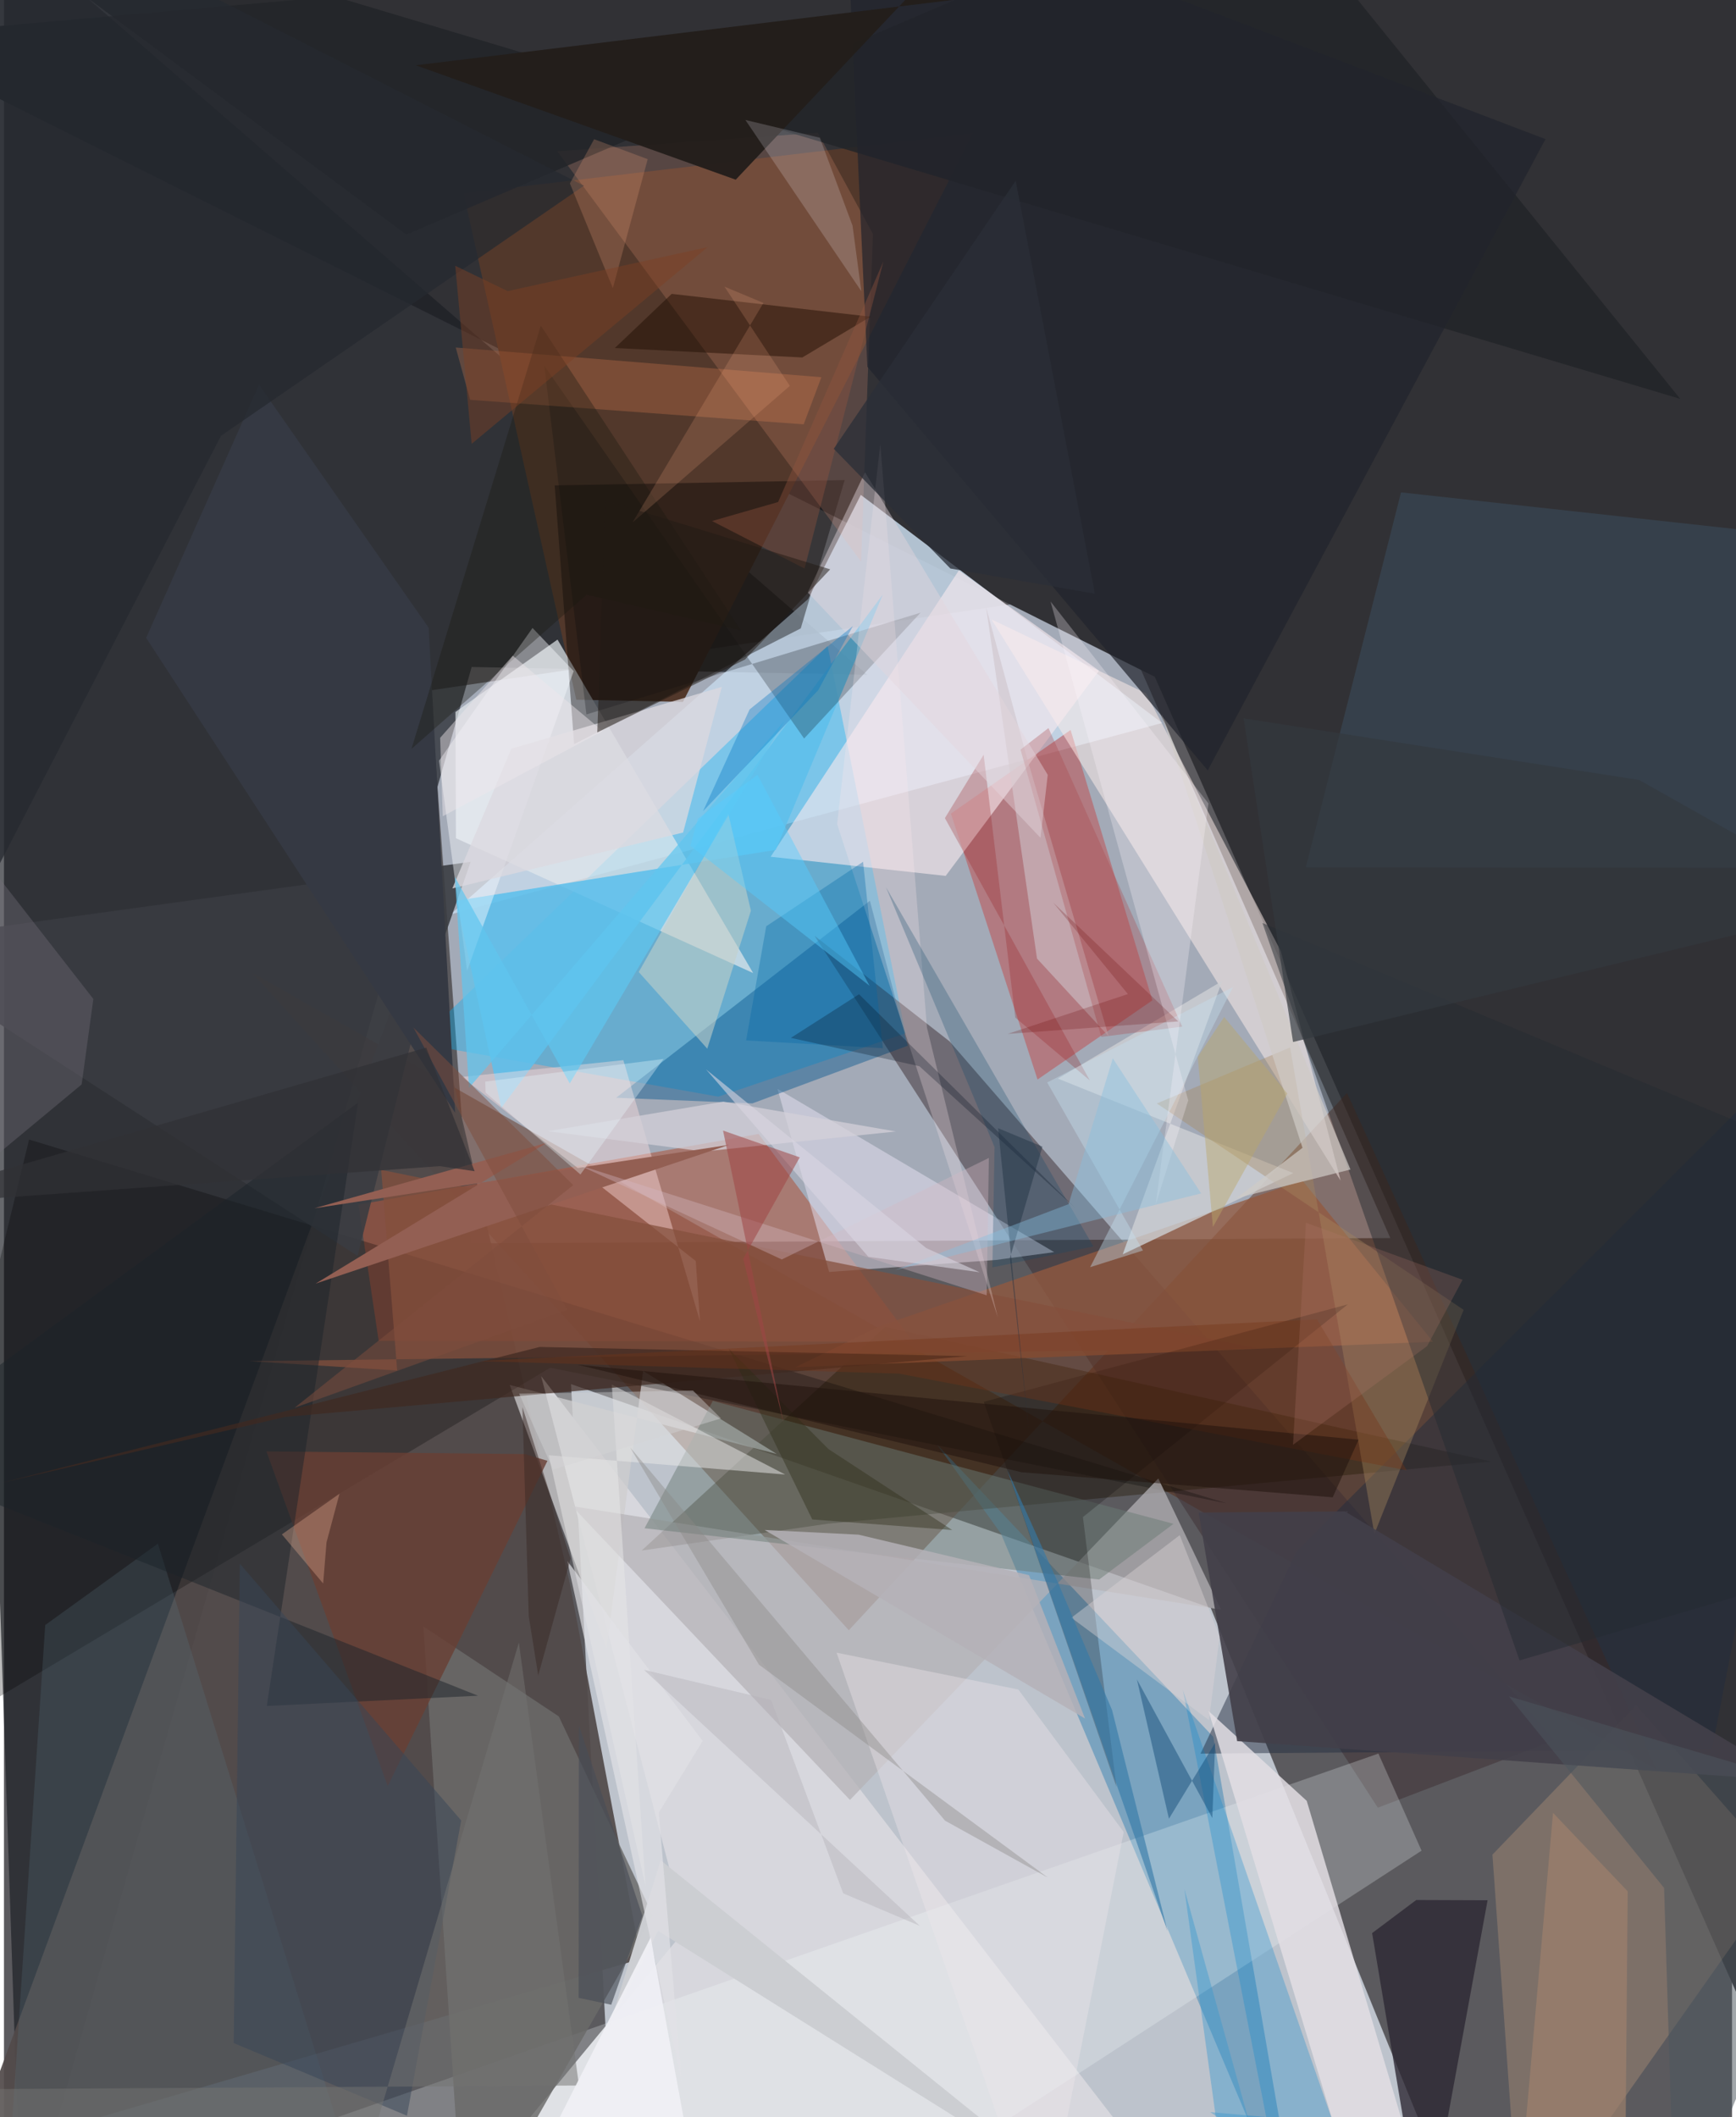 <svg xmlns="http://www.w3.org/2000/svg" width="228" height="278" viewBox="0 0 836 1024"><path fill="#5b5a5e" d="M0 0h836v1024H0z"/><path fill="#d9e0ea" fill-opacity=".78" d="M274.323 669.445l309.505 108.289L709.208 1086l-414-27.6z"/><path fill="#c1ccdc" fill-opacity=".702" d="M670.67 598.802l-137.5-313.353-326.87 48.475 19.617 267.45z"/><path fill="#313135" d="M-62 17.894l618.74 309.47 283.027 640.18L843.72-62z"/><path fill="#1c1f25" fill-opacity=".671" d="M417.668 326.391L-30.009-62 8.522 1086l217.744-763.396z"/><path fill="#c5d7e8" fill-opacity=".863" d="M389.003 289.753L215.97 442.292l344.324-92.606L414.515 239.35z"/><path fill="#572109" fill-opacity=".427" d="M649.723 528.621l149.66 327.192L120.117 470.53l288.598 317.953z"/><path fill="#d7d7dd" d="M584.362 1086l-324.5-420.443 69.783 267.765-116.518 140.756z"/><path fill="#00b0f6" fill-opacity=".361" d="M199.672 504.503l145.879 25.911 90.572-30.636-37.65-187.319z"/><path fill="#52382b" d="M468.829 64.382L328.483 339.474l-51.62-1.055L222.33 93.497z"/><path fill="#3d2f34" fill-opacity=".51" d="M750.33 841.617L457.472 503.688l-65.327-51.074L664.64 874.318z"/><path fill="#524a4a" fill-opacity=".922" d="M273.763 765.868L200.844 451.5l-217.808 591.048 325.088-95.118z"/><path fill="#e2e8ec" fill-opacity=".702" d="M218.655 405.44l-.25-61.083 49.391-35.011 94.642 161.284z"/><path fill="#4288b4" fill-opacity=".537" d="M451.313 698.54l133.731 141.527L627.51 1086 482.317 741.78z"/><path fill="#ab5640" fill-opacity=".573" d="M171.46 582.66l9.815 65.86 258.432.414-74.64-100.477z"/><path fill="#ba6064" fill-opacity=".643" d="M500.015 522.12l55.565-38.292-39.57-130.762-57.882 40.446z"/><path fill="#ffeee9" fill-opacity=".514" d="M477.741 299.583l74.838 35.788 65.08 124.52 28.98 111.131z"/><path fill="#241804" fill-opacity=".384" d="M398.299 737.002l-89.8 12.94 117.825-108.165 293.236 65.104z"/><path fill="#cfcdce" fill-opacity=".745" d="M309.224 663.066l-17.711 134.372-46.849-127.597 129.18 33.376z"/><path fill="#040000" fill-opacity=".4" d="M275.823 359.911l109.648-55.98 21.238-71.735-140.276 2.585z"/><path fill="#e5e2f1" fill-opacity=".51" d="M399.205 615.196l-24.989-88.56 133.851 78.974-28.226 3.79z"/><path fill="#f8e9ee" fill-opacity=".608" d="M370.905 414.374l84.67 9.264 74.196-99.27-67.828-48.46z"/><path fill="#92593f" fill-opacity=".765" d="M628.085 570.915l63.264 78.053-308.498 12.325 40.794-19.86z"/><path fill="#030003" fill-opacity=".271" d="M-62 856.315l326.25-194.792 327.263 65.584-579.36-175.952z"/><path fill="#f7ffff" fill-opacity=".239" d="M97.176 1046.405L391.886 1086l293.906-190.9-20.87-46.958z"/><path fill="#ecba8a" fill-opacity=".235" d="M860.817 905.694L733.547 1086l-13.47-188.966 69.536-72.302z"/><path fill="#b5b3b7" fill-opacity=".733" d="M274.787 728.427l314.064 50.127-30.406-63.466-149.173 155.49z"/><path fill="#04548d" fill-opacity=".427" d="M437.218 505.774l-75.134 27.9-65.926-2.73 122.762-95.282z"/><path fill="#212c3f" fill-opacity=".471" d="M625.214 750.481L898 477.928l-71.731 368.29-247.415 1.962z"/><path fill="#ffa682" fill-opacity=".184" d="M414.674 271.661l5.709-158.519-26.649-48.927L267.64 73.14z"/><path fill="#6b6b69" fill-opacity=".835" d="M202.904 786.671l65.511 43.49 45.51 96.194L222.603 1086z"/><path fill="#3d5466" fill-opacity=".443" d="M629.8 419.54l268.2.202V262.488l-222.141-24.34z"/><path fill="#222428" fill-opacity=".839" d="M604.86-62l206.067 254.919L-41.788-62l236.46 175.45z"/><path fill="#2d2833" fill-opacity=".788" d="M717.737 919.095L687.155 1086l-25.278-151.031 21.336-16.002z"/><path fill="#5ec0eb" fill-opacity=".886" d="M425.144 287.572l-184.54 248.23-21.792-100.137 154.535-24.589z"/><path fill="#6a7b75" fill-opacity=".482" d="M342.931 677.565l-33.047 61.603 219.915 24.797 35.989-26.953z"/><path fill="#3a3c41" fill-opacity=".89" d="M-62 456.446l233.062 151.03 30.191-120.63 24.534-70.008z"/><path fill="#e3dee4" fill-opacity=".831" d="M694.284 1086l-64.042-215.002-47.51-43.461L661.082 1086z"/><path fill="#cdcfd3" fill-opacity=".8" d="M589.343 474.475l-79.49 47.208 113.89 45.72-82.524 39.266z"/><path fill="#ffe0e0" fill-opacity=".416" d="M221.586 520.883l113.08 89.023 2.068 29.201-37.085-126.344z"/><path fill="#21242c" fill-opacity=".706" d="M745.758 67.291L406.749-62l10.942 239.415 164.66 195.208z"/><path fill="#a8885f" fill-opacity=".384" d="M662.968 741.92l43.194-108.386-148.443-99.828 64.488-27.112z"/><path fill="#e8e7e8" fill-opacity=".51" d="M310.393 912.325l-46.856-208.479 114.386 9.33-83.872-43.518z"/><path fill="#00080c" fill-opacity=".239" d="M387.09 357.195l-125.7-180.328 20.39 168.665 161.624-49.184z"/><path fill="#85503c" fill-opacity=".733" d="M118.704 658.329l71.522 4.56-7.73-97.072 424.508 86.443z"/><path fill="#f8fbff" fill-opacity=".435" d="M275.615 324.585l-19.907-20.855-45.238 64.185 13.594 101.625z"/><path fill="#060000" fill-opacity=".227" d="M521.97 733.75l128.143-102.874-176.125 47.138 64.214 186.285z"/><path fill="#5a7683" fill-opacity=".239" d="M1.39 1064.715L179.658 1086 74.461 746.632l-54.49 39.336z"/><path fill="#cec3ca" fill-opacity=".584" d="M475.128 293.654l19.482 71.881 39.787 135.667-34.64-37.576z"/><path fill="#693f34" fill-opacity=".812" d="M185.65 863.836l-58.67-161.832 124.932 1.273 11.022 3.263z"/><path fill="#0386d0" fill-opacity=".282" d="M583.523 1021.554l30.568 20.127-43.789-224.398 72.773 209.52z"/><path fill="#231e1b" fill-opacity=".957" d="M354.012 86.913L199.218 31.57l509.298-61.927L494.486-62z"/><path fill="#c4cfc8" fill-opacity=".573" d="M350.398 393.551l-43.306 76.584 33.152 37.077 21.11-66.726z"/><path fill="#433f49" fill-opacity=".902" d="M596.573 842.12l269.55 19.304-217.439-130.428-70.726.569z"/><path fill="#f88c58" fill-opacity=".243" d="M225.533 193.381l-6.978-25.304 176.9 14.37-8.573 22.791z"/><path fill="#ede5ec" fill-opacity=".388" d="M502.21 1086l-99.415-286.66 87.927 17.818 50.989 68.929z"/><path fill="#353943" d="M123.384 186.074l82.06 117.515 12.82 234.619L68.793 308.507z"/><path fill="#1c242a" fill-opacity=".49" d="M-62 704.128L229.325 820.16l-102.167 4.948 44.132-291.794z"/><path fill="#fdeaeb" fill-opacity=".263" d="M403.047 398.592l77.764 238.59-34.289-140.156-22.562-282.271z"/><path fill="#252b30" fill-opacity=".478" d="M733.198 803.1l116.229-34.207L898 567.38 608.805 446.406z"/><path fill="#221004" fill-opacity=".494" d="M295.53 168.323l27.495-26.19 96.212 11.052-33.01 19.71z"/><path fill="#14486b" fill-opacity=".278" d="M527.039 602.862l-48.87 10.14 1.044-58.2-52.537-125.715z"/><path fill="#f8f8ff" fill-opacity=".184" d="M410.527 109.151l-15.823-42.528-36.02-8.592 56.08 82.808z"/><path fill="#384658" fill-opacity=".498" d="M221.193 880.49l-107.07-124.175-2.98 231.84 83.82 35.147z"/><path fill="#92161a" fill-opacity=".255" d="M473.941 365.033l15.31 127.121 36.094 30.462L455.2 395.687z"/><path fill="#716e78" fill-opacity=".388" d="M37.591 524.5L-62 607.195V348.068L43.247 483.172z"/><path fill="#3f2921" fill-opacity=".718" d="M259.126 651.478l206.968 4.442-329.95 29.371L-.99 717.15z"/><path fill="#dcd9df" fill-opacity=".769" d="M245.454 362.136l101.826-29.91-18.721 70.44-111.642 27.044z"/><path fill="#d5d1d9" fill-opacity=".729" d="M431.519 547.258l-93.113 9.684-75.161-9.828 84.777-14.312z"/><path fill="#cecac6" fill-opacity=".702" d="M651.403 565.655l-55.234 13.892 32.037-24.388-68.29-209.777z"/><path fill="#ccced2" fill-opacity=".996" d="M511.386 1056.019l-193.7-156.284-24.737 79.73 23.544-45.525z"/><path fill="#5fc5ef" fill-opacity=".698" d="M224.979 526.165l152.646-177.59-103.906 175.453-55.615-99.93z"/><path fill="#134c77" fill-opacity=".471" d="M548.089 812.275l36.476 67.026 1.39-36.378-22.367 36.721z"/><path fill="#262930" fill-opacity=".757" d="M105.002 210.796L-56.829 523.619-17.63-62 280.594 89.826z"/><path fill="#935f53" d="M350.778 553.71l-199.964 67.112 111.751-68.073-112.444 31.666z"/><path fill="#181811" fill-opacity=".341" d="M259.71 157.461l-62.575 204.765 84.716-74.554 74.706 17.276z"/><path fill="#898884" fill-opacity=".4" d="M505.057 908.165l-49.794-27.578-152.281-180.452 62.285 105.02z"/><path fill="#a84549" fill-opacity=".31" d="M530.833 501.517l-39.04-138.967 13.52-10.406 64.714 144.405z"/><path fill="#d4b7c4" fill-opacity=".365" d="M475.423 626.501l1.043-66.444-100.178 49.102-98.367-45.743z"/><path fill="#b5b2b8" fill-opacity=".839" d="M413.47 742.27l82.442 19.597 27.1 69.348-155.016-91.221z"/><path fill="#e3d5dd" fill-opacity=".435" d="M388.826 286.525l112.619 118.703 3.504-30.469-88.385-146.35z"/><path fill="#e2e2e6" fill-opacity=".678" d="M316.791 876.689l11.028 129.697-55.312-251.414 65.49 87.067z"/><path fill="#c4e0f0" fill-opacity=".388" d="M504.693 523.555l46.324 81.261-25.54 8.068 69.09-135.474z"/><path fill="#fff7ff" fill-opacity=".267" d="M557.217 582.51l15.7-50.296-66.6-241.289L582.7 388.6z"/><path fill="#2b2b16" fill-opacity=".4" d="M458.744 740.026l-59.843-39.14-48.175-48.425 40.309 82.451z"/><path fill="#743317" fill-opacity=".373" d="M678.617 711.137l-245.72-46.772-203.558-6.058 405.908-20.196z"/><path fill="#9f816d" fill-opacity=".667" d="M731.675 1078.359l17.718-201.546 36.124 37.952-1.49 171.235z"/><path fill="#0073c2" fill-opacity=".349" d="M393.925 333.816l16.735-30.978-49.945 40.298-22.52 49.204z"/><path fill="#737371" fill-opacity=".514" d="M-62 1010.756L162.954 1086l86.143-291.562 29.08 214.248z"/><path fill="#0168a5" fill-opacity=".333" d="M359.03 503.224l66.171 3.755-9.585-90.154-46.855 31.182z"/><path fill="#3797ce" fill-opacity=".412" d="M571.067 913.707L594.799 1086l-72.423-26.892 96.63 26.892z"/><path fill="#20120d" fill-opacity=".514" d="M655.328 696.335l-12.504 27.864-150.58-12.127-214.753-52.005z"/><path fill="#ffb189" fill-opacity=".176" d="M348.565 138.639l31.623 47.997-76.117 66.086 63.343-106.197z"/><path fill="#e69d79" fill-opacity=".243" d="M294.568 139.345l-20.783-50.618L285.5 67.334l25.93 9.644z"/><path fill="#4d565d" fill-opacity=".525" d="M728.055 820.49L898 870.65 808.455 1086l-5.331-172.873z"/><path fill="#000c1b" fill-opacity=".267" d="M380.686 501.981l32.977-21.098 104.433 103.205-75.215-68.385z"/><path fill="#dfa78c" fill-opacity=".365" d="M156.05 745.975l-1.63 19.904-19.976-23.749 27.878-19.658z"/><path fill="#b4b3b9" fill-opacity=".439" d="M371.123 822.196l-61.515-14.545 133.484 123.835L406 915.734z"/><path fill="#7d4123" fill-opacity=".459" d="M340.428 119.518l-114.167 95.167-7.939-86.129 25.352 12.255z"/><path fill="#484c56" fill-opacity=".643" d="M293.787 969.634l15.094-43.016-30.751-92.178-.107 131.857z"/><path fill="#dcd6d7" fill-opacity=".408" d="M588.12 791.52l-19.313-49.024-52.426 39.944 66.573 49.498z"/><path fill="#935440" fill-opacity=".384" d="M425.428 126.51l-38.117 148.47-44.77-22.977 31.972-9.185z"/><path fill="#efeff4" fill-opacity=".957" d="M334.398 1055.244L376.346 1086l-137.551-2.562 74.075-146.392z"/><path fill="#baa569" fill-opacity=".447" d="M590.288 491.862l-12.758 19.343 7.327 82.26 35.979-64.563z"/><path fill="#54cdff" fill-opacity=".439" d="M335.674 395.997l28.868-21.26 54.214 102.05-86.64-67.68z"/><path fill="#ede6eb" fill-opacity=".451" d="M289.625 353.553L246.15 317.13l-35.14 39.73 1.279 37.917z"/><path fill="#1e2f41" fill-opacity=".447" d="M486.674 608.383l9.119 83.176-14.852-145.883 21.46 8.907z"/><path fill="#670002" fill-opacity=".212" d="M507.646 436.604l36.08 44.188-58.121 19.256 82.478-6.034z"/><path fill="#33393f" fill-opacity=".675" d="M599.705 347.43l23.915 156.548L898 437.476l-106.9-60.22z"/><path fill="#804e3e" fill-opacity=".498" d="M272.478 633.507L198.06 496.951l77.343 76.239-134.797 107.695z"/><path fill="#85bede" fill-opacity=".4" d="M515.024 582.41l-83.926 31.883 148.066-37.088-42.733-65.346z"/><path fill="#392a26" fill-opacity=".494" d="M250.814 680.569l23.31 73.309-15.662 56.498-4.593-28.696z"/><path fill="#313135" fill-opacity=".706" d="M204.296 506.698l23.412 59.773-16.922-2.445L-62 583.7z"/><path fill="#b4776b" fill-opacity=".235" d="M623.599 698.818l6.283-107.41 75.752 27.576-17.16 32.082z"/><path fill="#d9d6e2" fill-opacity=".584" d="M472.024 615.352l-25.83-11.688-106.544-86.428 78.524 90.644z"/><path fill="#d4d4d7" fill-opacity=".416" d="M346.87 686.03l-81.192 24.728-16.463-36.689 84.112-1.504z"/><path fill="#a04545" fill-opacity=".541" d="M357.631 608.786l27.355-49.012-37.11-12.954 29.43 141.97z"/><path fill="#ecfbff" fill-opacity=".333" d="M233.04 528.506l-.215-5.37 86.27-10.967-40.211 55.887z"/><path fill="#221b15" fill-opacity=".514" d="M290.891 241.983l-3.853 112.269 71.495-35.283 41.17-43.597z"/><path fill="#2a2e38" fill-opacity=".761" d="M457.852 274.97l69.912 12.199-38.322-199.724-88.02 129.614z"/><path fill="#367aa8" fill-opacity=".627" d="M510.138 765.93l-24.752-55.017 77.567 223.274-26.875-107.068z"/></svg>